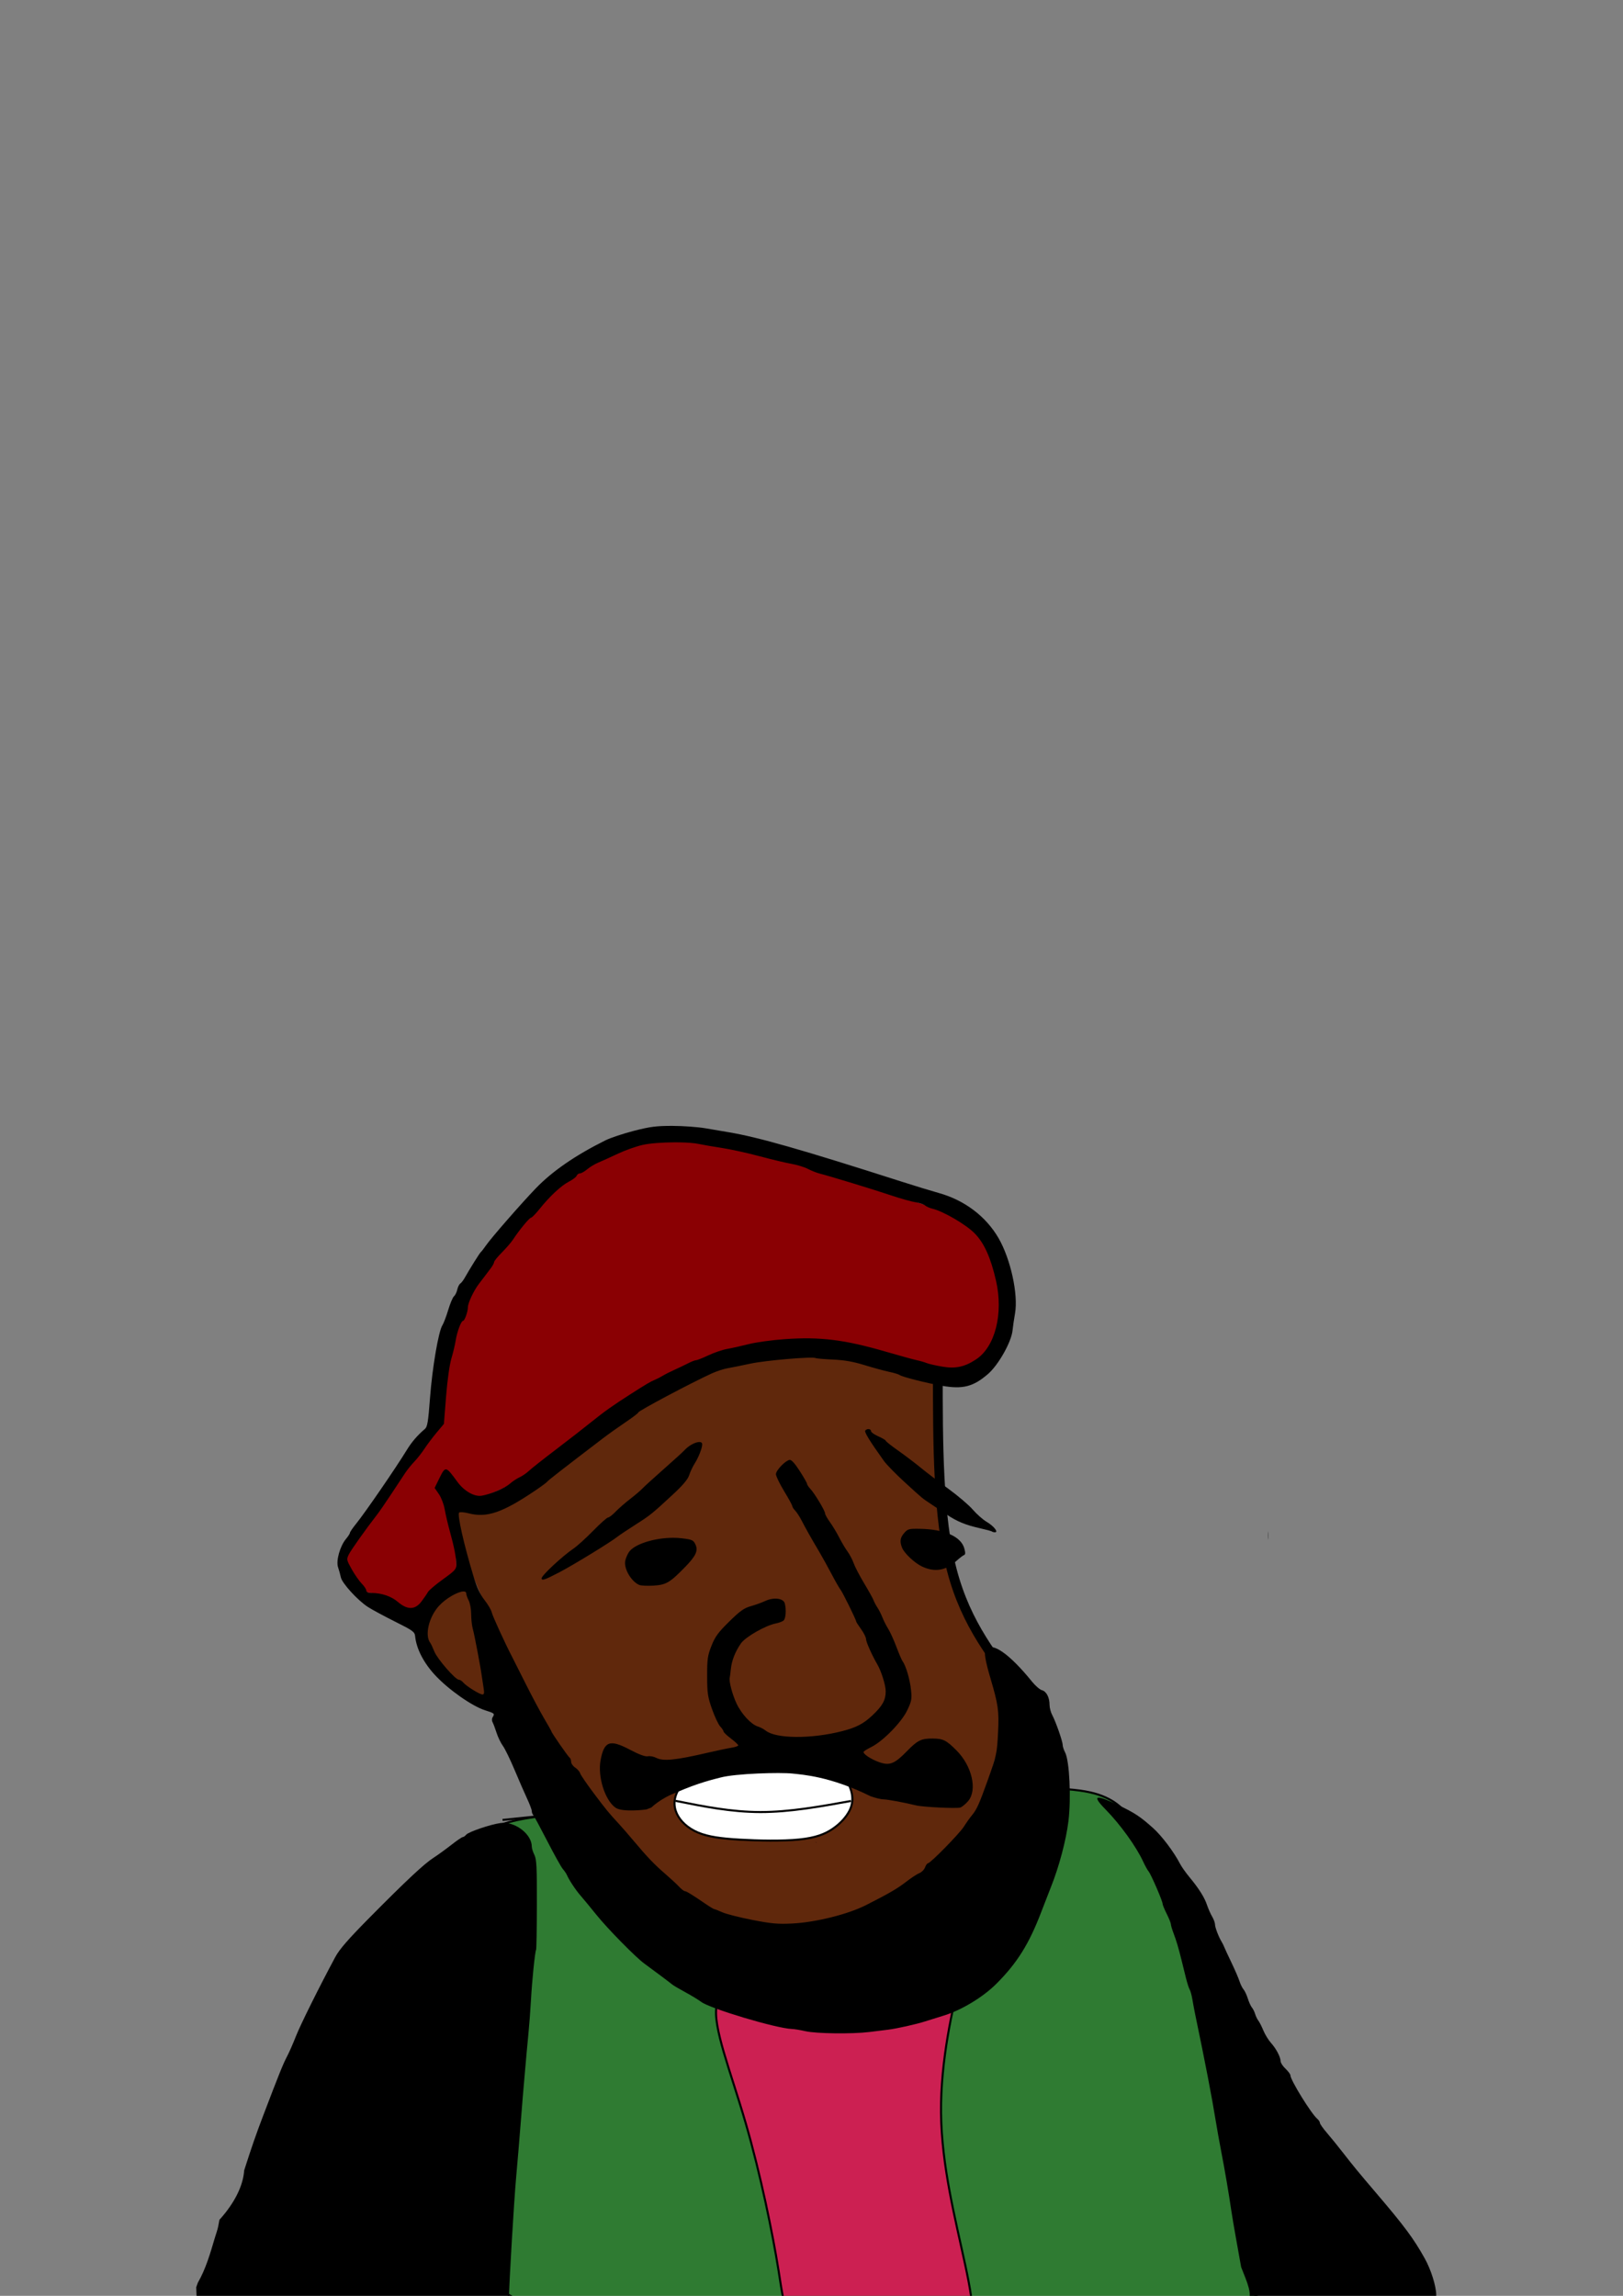 <?xml version="1.0" encoding="UTF-8" standalone="no"?>
<!-- Created with Inkscape (http://www.inkscape.org/) -->

<svg
   xmlns:dc="http://purl.org/dc/elements/1.1/"
   xmlns:cc="http://creativecommons.org/ns#"
   xmlns:rdf="http://www.w3.org/1999/02/22-rdf-syntax-ns#"
   xmlns:svg="http://www.w3.org/2000/svg"
   xmlns="http://www.w3.org/2000/svg"
   xmlns:sodipodi="http://sodipodi.sourceforge.net/DTD/sodipodi-0.dtd"
   xmlns:inkscape="http://www.inkscape.org/namespaces/inkscape"
   width="210mm"
   height="297mm"
   viewBox="0 0 210 297"
   version="1.1"
   id="svg8"
   inkscape:version="0.92.3 (2405546, 2018-03-11)"
   sodipodi:docname="drawing-6.svg">
  <rect x="0" y="0" width="210" height="297" fill="#808080" stroke="none"/>
  <defs
     id="defs2">
    <inkscape:path-effect
       effect="bspline"
       id="path-effect1020"
       is_visible="true"
       weight="33.333"
       steps="2"
       helper_size="0"
       apply_no_weight="true"
       apply_with_weight="true"
       only_selected="false" />
    <inkscape:path-effect
       effect="bspline"
       id="path-effect1012"
       is_visible="true"
       weight="33.333"
       steps="2"
       helper_size="0"
       apply_no_weight="true"
       apply_with_weight="true"
       only_selected="false" />
    <inkscape:path-effect
       effect="bspline"
       id="path-effect1008"
       is_visible="true"
       weight="33.333"
       steps="2"
       helper_size="0"
       apply_no_weight="true"
       apply_with_weight="true"
       only_selected="false" />
    <inkscape:path-effect
       effect="bspline"
       id="path-effect1004"
       is_visible="true"
       weight="33.333"
       steps="2"
       helper_size="0"
       apply_no_weight="true"
       apply_with_weight="true"
       only_selected="false" />
    <inkscape:path-effect
       effect="bspline"
       id="path-effect987"
       is_visible="true"
       weight="33.333"
       steps="2"
       helper_size="0"
       apply_no_weight="true"
       apply_with_weight="true"
       only_selected="false" />
    <inkscape:path-effect
       effect="bspline"
       id="path-effect983"
       is_visible="true"
       weight="33.333"
       steps="2"
       helper_size="0"
       apply_no_weight="true"
       apply_with_weight="true"
       only_selected="false" />
    <inkscape:path-effect
       effect="bspline"
       id="path-effect949"
       is_visible="true"
       weight="33.333"
       steps="2"
       helper_size="0"
       apply_no_weight="true"
       apply_with_weight="true"
       only_selected="false" />
    <clipPath
       clipPathUnits="userSpaceOnUse"
       id="clipPath1034">
      <rect
         style="fill:#ffffff;fill-opacity:1;stroke-width:1.265;stroke-miterlimit:4;stroke-dasharray:none"
         id="rect1036"
         width="195.695"
         height="159.596"
         x="3.8"
         y="138.924" />
    </clipPath>
    <clipPath
       clipPathUnits="userSpaceOnUse"
       id="clipPath1038">
      <rect
         style="fill:#ffffff;fill-opacity:1;stroke-width:4.781;stroke-miterlimit:4;stroke-dasharray:none"
         id="rect1040"
         width="739.635"
         height="603.198"
         x="14.362"
         y="525.067" />
    </clipPath>
    <clipPath
       clipPathUnits="userSpaceOnUse"
       id="clipPath1042">
      <rect
         style="fill:#ffffff;fill-opacity:1;stroke-width:1.265;stroke-miterlimit:4;stroke-dasharray:none"
         id="rect1044"
         width="195.695"
         height="159.596"
         x="3.8"
         y="138.924" />
    </clipPath>
    <clipPath
       clipPathUnits="userSpaceOnUse"
       id="clipPath1046">
      <rect
         style="fill:#ffffff;fill-opacity:1;stroke-width:4.781;stroke-miterlimit:4;stroke-dasharray:none"
         id="rect1048"
         width="739.635"
         height="603.198"
         x="14.362"
         y="525.067" />
    </clipPath>
    <clipPath
       clipPathUnits="userSpaceOnUse"
       id="clipPath1050">
      <rect
         style="fill:#ffffff;fill-opacity:1;stroke-width:1.265;stroke-miterlimit:4;stroke-dasharray:none"
         id="rect1052"
         width="195.695"
         height="159.596"
         x="0.625"
         y="138.924" />
    </clipPath>
    <clipPath
       clipPathUnits="userSpaceOnUse"
       id="clipPath1054">
      <rect
         style="fill:#ffffff;fill-opacity:1;stroke-width:1.265;stroke-miterlimit:4;stroke-dasharray:none"
         id="rect1056"
         width="195.695"
         height="159.596"
         x="3.8"
         y="138.924" />
    </clipPath>
    <clipPath
       clipPathUnits="userSpaceOnUse"
       id="clipPath1058">
      <rect
         style="fill:#ffffff;fill-opacity:1;stroke-width:1.265;stroke-miterlimit:4;stroke-dasharray:none"
         id="rect1060"
         width="195.695"
         height="159.596"
         x="3.8"
         y="138.924" />
    </clipPath>
    <clipPath
       clipPathUnits="userSpaceOnUse"
       id="clipPath1062">
      <rect
         style="fill:#ffffff;fill-opacity:1;stroke-width:1.265;stroke-miterlimit:4;stroke-dasharray:none"
         id="rect1064"
         width="195.695"
         height="159.596"
         x="3.8"
         y="138.924" />
    </clipPath>
    <clipPath
       clipPathUnits="userSpaceOnUse"
       id="clipPath1066">
      <rect
         style="fill:#ffffff;fill-opacity:1;stroke-width:4.781;stroke-miterlimit:4;stroke-dasharray:none"
         id="rect1068"
         width="739.635"
         height="603.198"
         x="14.362"
         y="525.067" />
    </clipPath>
  </defs>
  <sodipodi:namedview
     id="base"
     pagecolor="#ffffff"
     bordercolor="#666666"
     borderopacity="1.0"
     inkscape:pageopacity="0.0"
     inkscape:pageshadow="2"
     inkscape:zoom="0.69628907"
     inkscape:cx="441.87649"
     inkscape:cy="271.14099"
     inkscape:document-units="mm"
     inkscape:current-layer="layer1"
     showgrid="false"
     inkscape:window-width="1920"
     inkscape:window-height="1001"
     inkscape:window-x="-9"
     inkscape:window-y="-9"
     inkscape:window-maximized="1" />
  <g
     inkscape:label="Layer 1"
     inkscape:groupmode="layer"
     id="layer1">
    <path
       style="fill:#8a0003;fill-opacity:1;stroke-width:6.761;stroke-miterlimit:4;stroke-dasharray:none"
       d="m 192.769,786.753 c -3.111,-1.916 -10.783,-5.289 -12.728,-5.295 -2.629,-0.007 -3.653,-0.678 -7.071,-5.693 -2.528,-3.709 -5.303,-9.192 -5.303,-10.455 0,-1.263 4.962,-9.717 9.298,-15.761 4.336,-6.044 11.921,-16.629 15.126,-21.362 3.206,-4.733 9.388,-14.084 14.604,-20.781 9.423,-12.099 8.637,-10.164 7.286,-21.213 -0.791,-6.464 5.757,-35.209 21.01,-59.652 13.842,-22.182 34.21,-43.379 43.421,-49.716 21.647,-14.895 40.28,-19.012 61.55,-16.048 11.937,1.663 54.279,12.068 56.866,13.666 0.68,0.42 10.375,4.035 21.978,7.602 36.968,11.363 40.388,12.185 48.723,16.613 10.674,5.67 17.838,17.239 19.008,28.19 4.312,12.958 2.115,24.107 -2.316,33.035 -3.884,7.826 -15.215,12.678 -21.988,12.678 -2.655,0 -14.388,-3.951 -27.368,-7.483 -28.714,-7.814 -43.615,-8.573 -64.533,-4.693 -16.859,3.127 -24.228,7.153 -43.106,14.633 -21.672,8.587 -58.173,48.87 -92.299,59.768 -9.161,2.926 -15.235,-17.332 -19.366,-10.086 -1.122,1.968 2.243,13.499 3.899,17.324 2.673,6.177 3.359,23.1 3.359,27.457 0,3.313 -15.705,21.203 -18.808,21.122 0.122,0.489 -6.583,4.266 -11.244,-3.849 z"
       id="path995"
       inkscape:connector-curvature="0"
       transform="matrix(0.265,0,0,0.265,0,-1.058)"
       sodipodi:nodetypes="cccsssssssscsccssssssscscc"
       clip-path="url(#clipPath1066)" />
    <path
       style="fill:#2f7b32;fill-opacity:1;stroke:#000000;stroke-width:0.265px;stroke-linecap:butt;stroke-linejoin:miter;stroke-opacity:1"
       d="m 148.244,239.665 c -1.863,-3.578 -3.002,-5.091 -5.216,-6.089 -2.214,-0.998 -5.503,-1.48 -17.298,-1.051 -11.795,0.429 -32.09,1.77 -44.442,2.581 -12.352,0.811 -16.754,1.093 -19.574,3.98 -2.82,2.887 -4.058,8.382 -4.32,17.517 -0.262,9.135 0.451,21.914 2.055,30.454 1.604,8.541 4.098,12.843 21.495,14.586 17.397,1.743 49.696,0.925 66.051,-0.463 16.354,-1.388 16.765,-3.345 16.783,-6.194 0.018,-2.849 -0.356,-6.592 -1.837,-13.483 -1.481,-6.891 -4.069,-16.932 -6.657,-24.774 -2.588,-7.842 -5.176,-13.486 -7.039,-17.064 z"
       id="path1006"
       inkscape:connector-curvature="0"
       inkscape:path-effect="#path-effect1008"
       inkscape:original-d="m 147.51941,237.59934 c -1.13835,-1.51315 -2.27694,-3.02601 -3.41584,-4.53866 -3.28895,-0.483 -6.57773,-0.96567 -9.86745,-1.44817 -20.30072,1.34066 -40.595784,2.68119 -60.897362,4.0224 -4.402383,0.28125 -8.804548,0.56274 -13.206517,0.84445 -1.237387,5.49286 -2.475406,10.98761 -3.71335,16.48111 0.713491,12.77643 1.426839,25.55528 2.139861,38.33331 2.494828,4.30286 4.989272,8.60578 7.483548,12.90913 32.299672,-0.81795 64.59872,-1.63563 96.89727,-2.45304 0.41051,-1.95772 0.82075,-3.91519 1.23074,-5.87242 -0.37381,-3.74097 -0.7481,-7.48379 -1.12254,-11.22532 -2.58763,-10.04003 -5.17585,-20.0811 -7.76418,-30.12126 -2.58775,-5.644 -5.17585,-11.28795 -7.76418,-16.93153 z"
       sodipodi:nodetypes="ccccccccccccc"
       clip-path="url(#clipPath1062)"
       transform="translate(0,-1.058)" />
    <path
       style="fill:#60280c;fill-opacity:1;stroke-width:1.789;stroke-miterlimit:4;stroke-dasharray:none"
       d="m 84.137,243.996 c -5.018,-1.001 -12.251,-17.352 -13.201,-18.798 -2.174,-3.306 -9.318,-18.62 -10.035,-21.126 -0.295,-1.03 -2.063,-7.11 -2.063,-7.11 l 0.38,-1.567 c 2.859,0.018 6.102,-0.416 10.972,-4.146 9.112,-6.979 12.518,-9.099 16.695,-11.275 4.904,-2.556 8.515,-3.333 14.175,-3.851 4.632,-0.424 8.311,0.346 13.723,1.954 2.466,0.733 5.055,1.376 5.418,1.376 0.604,0 1.06,0.661 1.06,5.957 0,1.799 0.351,9.71 1.723,16.64 1.06,5.355 3.135,10.151 3.589,10.921 1.716,2.91 6.756,8.863 3.208,13.515 -1.885,2.472 -1.612,7.218 -3.126,9.423 -1.563,2.277 -4.541,7.537 -6.816,9.097 -2.652,1.818 -8.39,4.014 -11.19,4.744 -2.388,0.622 -7.373,2.349 -8.928,2.039 z"
       id="path998"
       inkscape:connector-curvature="0"
       sodipodi:nodetypes="cscccsssssssssccccc"
       clip-path="url(#clipPath1058)"
       transform="translate(0,-1.058)" />
  </g>
  <g
     inkscape:groupmode="layer"
     id="layer2"
     inkscape:label="Layer 2">
    <path
       style="fill:#cc2052;fill-opacity:1;stroke:#000000;stroke-width:0.265px;stroke-linecap:butt;stroke-linejoin:miter;stroke-opacity:1"
       d="m 124.153,257.201 c -0.822,3.436 -2.466,10.306 -2.394,17.183 0.072,6.877 1.861,13.758 3.118,19.62 1.257,5.862 1.981,10.705 -2.007,12.113 -3.989,1.409 -12.69,-0.617 -17.035,-2.605 -4.345,-1.988 -4.332,-3.938 -5.096,-8.715 -0.764,-4.777 -2.305,-12.38 -4.257,-19.094 -1.952,-6.714 -4.316,-12.54 -3.751,-15.203 0.564,-2.663 4.057,-2.164 9.919,-2.76 5.862,-0.595 14.094,-2.285 18.21,-3.13 4.116,-0.845 4.116,-0.845 3.294,2.591 z"
       id="path1010"
       inkscape:connector-curvature="0"
       inkscape:path-effect="#path-effect1012"
       inkscape:original-d="m 124.97524,253.76533 c -1.64388,6.87112 -3.2879,13.742 -4.93241,20.61412 1.78935,6.88154 3.57814,13.76223 5.36688,20.64396 0.72486,4.84275 1.44937,9.68521 2.17374,14.52871 -8.70217,-2.02628 -17.40318,-4.05196 -26.10552,-6.07763 0.0128,-1.95053 0.0254,-3.90069 0.0376,-5.85065 -1.540538,-7.60356 -3.081348,-15.20686 -4.622418,-22.8099 -2.36325,-5.82584 -4.72678,-11.65142 -7.09057,-17.47674 3.49247,0.49863 6.98492,0.99754 10.476968,1.49671 8.23164,-1.68968 16.46406,-3.37932 24.69571,-5.06858 z"
       sodipodi:nodetypes="cccccccccc"
       clip-path="url(#clipPath1054)"
       transform="translate(0,-1.058)" />
    <g
       id="g991"
       style="fill:#ffffff;fill-opacity:1"
       transform="translate(3.175,-1.058)"
       clip-path="url(#clipPath1050)">
      <path
         inkscape:original-d="m 103.41169,228.55073 c -2.99084,0.31155 -5.981947,0.62336 -8.973316,0.93544 -2.180968,-0.0938 -4.361783,-0.18735 -6.543068,-0.28063 -1.277323,1.09121 -2.554647,2.18244 -3.832359,3.27405 -0.06205,1.09133 -0.124364,2.18244 -0.186946,3.27405 0.966383,0.90423 1.932027,1.80826 2.897651,2.71279 1.68274,0.218 3.365251,0.43627 5.047501,0.65481 3.115576,0.0621 6.231729,0.12446 9.347197,0.18709 1.21531,-0.49913 2.43055,-0.99807 3.64542,-1.49671 0.74785,-0.84194 1.4958,-1.68406 2.24333,-2.5257 0.0626,-0.7172 0.1249,-1.43461 0.18695,-2.15152 -0.3112,-0.77949 -0.68519,-1.55933 -1.0282,-2.33861 -0.93431,-0.7485 -1.86918,-1.49697 -2.80416,-2.24506 z"
         inkscape:path-effect="#path-effect983"
         inkscape:connector-curvature="0"
         id="path981"
         d="m 102.384,229.081 c -1.963,-0.218 -4.954,0.093 -7.54,0.203 -2.586,0.109 -4.767,0.016 -6.496,0.514 -1.729,0.499 -3.007,1.59 -3.677,2.682 -0.67,1.091 -0.732,2.183 -0.28,3.181 0.452,0.998 1.418,1.902 2.742,2.463 1.324,0.561 3.007,0.78 5.406,0.92 2.399,0.14 5.515,0.203 7.681,-0.016 2.165,-0.218 3.381,-0.717 4.362,-1.388 0.981,-0.67 1.729,-1.512 2.134,-2.292 0.405,-0.779 0.467,-1.497 0.33,-2.239 -0.138,-0.742 -0.486,-1.534 -1.124,-2.297 -0.639,-0.764 -1.573,-1.512 -3.536,-1.731 z"
         style="fill:#ffffff;fill-opacity:1;stroke:#000000;stroke-width:0.264px;stroke-linecap:butt;stroke-linejoin:miter;stroke-opacity:1" />
      <path
         inkscape:original-d="m 84.229835,234.02499 c 3.604,0.72347 7.207734,1.4472 10.811206,2.17119 3.960072,-0.71739 7.920349,-1.43461 11.880129,-2.15152"
         inkscape:path-effect="#path-effect987"
         inkscape:connector-curvature="0"
         id="path985"
         d="m 84.23,234.025 c 3.604,0.724 7.208,1.448 10.989,1.451 3.782,0.003 7.742,-0.714 11.702,-1.431"
         style="fill:#ffffff;fill-opacity:1;stroke:#000000;stroke-width:0.265px;stroke-linecap:butt;stroke-linejoin:miter;stroke-opacity:1"
         sodipodi:nodetypes="ccc" />
    </g>
  </g>
  <g
     inkscape:groupmode="layer"
     id="layer3"
     inkscape:label="Layer 3">
    <path
       style="fill:#60280c;fill-opacity:1;stroke-width:6.761;stroke-miterlimit:4;stroke-dasharray:none"
       d="m 229.354,829.136 c -4.848,-2.843 -20.909,-18.286 -20.899,-26.043 0.007,-5.34 -0.754,-13.096 4.849,-16.512 2.535,-1.546 13.871,-9.278 13.871,-9.278 1.379,-0.007 8.885,19.592 9.727,39.6 1.021,24.265 0.605,17.017 -7.549,12.234 z"
       id="path1000"
       inkscape:connector-curvature="0"
       transform="matrix(0.265,0,0,0.265,0,-1.058)"
       sodipodi:nodetypes="scscss"
       clip-path="url(#clipPath1046)" />
    <path
       style="fill:none;stroke:#000000;stroke-width:0.265px;stroke-linecap:butt;stroke-linejoin:miter;stroke-opacity:1"
       d="m 73.339,235.635 c -2.771,0.287 -5.542,0.575 -8.314,0.862"
       id="path1002"
       inkscape:connector-curvature="0"
       inkscape:path-effect="#path-effect1004"
       inkscape:original-d="m 73.338758,235.63491 c -2.771,0.28717 -5.542262,0.5746 -8.313788,0.86229"
       clip-path="url(#clipPath1042)"
       transform="translate(0,-1.058)" />
    <path
       style="fill:none;stroke:#000000;stroke-width:0.265px;stroke-linecap:butt;stroke-linejoin:miter;stroke-opacity:1"
       d="m -310.834,62.027 c -3.179,-0.672 -6.852,-0.134 -9.539,0.716 -2.687,0.851 -4.389,2.015 -5.24,3.224 -0.851,1.209 -0.851,2.642 -0.269,3.672 0.582,1.03 1.746,1.747 3.941,2.329 2.194,0.582 5.419,1.03 8.464,1.03 3.045,-2.5e-5 5.911,-0.448 7.658,-1.12 1.746,-0.672 2.373,-1.568 2.776,-2.508 0.403,-0.94 0.582,-1.926 -0.671,-3.358 -1.254,-1.433 -3.941,-3.314 -7.121,-3.986 z"
       id="path1018"
       inkscape:connector-curvature="0"
       inkscape:path-effect="#path-effect1020"
       inkscape:original-d="m -310.34154,60.818005 c -3.67188,0.537123 -7.34401,1.074513 -11.01642,1.612165 -1.70162,1.164169 -3.40321,2.328415 -5.10519,3.493021 2.6e-4,1.253863 2.6e-4,2.686674 0,4.030408 1.16482,0.716394 2.32894,1.432772 3.493,2.149552 3.2244,0.447532 6.44893,0.895382 9.67298,1.343472 2.86615,-0.448058 5.73241,-0.895913 8.59822,-1.343472 0.62714,-0.895816 1.25418,-1.791557 1.88087,-2.686939 0.17933,-0.985144 0.35851,-1.970685 0.53737,-2.955634 -2.68584,-1.880544 -5.37361,-3.761978 -8.06083,-5.642573 z" />
    <path
       id="path826"
       style="fill:#000000;stroke-width:0.8"
       d="m 328.311,553.619 c -7.834,-0.012 -10.874,0.38 -18.799,2.418 -5.2,1.337 -11.435,3.415 -13.855,4.617 -14.674,7.29 -26.005,15.098 -34.061,23.469 -7.153,7.432 -21.777,24.195 -24.326,27.883 -1.064,1.54 -2.183,2.979 -2.486,3.199 -0.521,0.378 -5.322,8.055 -7.926,12.672 -0.66,1.17 -1.623,2.4 -2.139,2.732 -0.516,0.332 -1.169,1.658 -1.451,2.945 -0.283,1.287 -1.001,2.745 -1.598,3.24 -0.596,0.495 -1.862,3.489 -2.812,6.654 -0.951,3.166 -2.235,6.545 -2.854,7.51 -1.907,2.976 -4.937,20.751 -6.039,35.418 -0.878,11.685 -1.287,14.171 -2.502,15.199 -3.603,3.049 -6.444,6.348 -8.828,10.25 -5.369,8.787 -20.386,30.637 -24.777,36.051 -1.65,2.034 -3,4.014 -3,4.398 0,0.385 -0.861,1.721 -1.912,2.971 -2.93,3.482 -4.96,10.712 -3.887,13.836 0.477,1.388 1.091,3.604 1.363,4.924 0.599,2.904 8.231,11.253 13.234,14.479 1.98,1.276 7.921,4.481 13.201,7.121 8.812,4.406 9.62,4.996 9.842,7.199 0.613,6.091 4.193,13.027 9.852,19.08 6.558,7.016 18.007,15.039 24.283,17.018 4.654,1.467 4.825,1.628 3.684,3.432 -0.411,0.65 -0.416,1.668 -0.012,2.4 0.386,0.699 1.259,3.014 1.941,5.145 0.682,2.131 2.073,5.011 3.09,6.4 1.017,1.389 3.586,6.667 5.711,11.727 2.125,5.06 4.887,11.394 6.137,14.076 1.25,2.683 2.271,5.402 2.271,6.041 0,0.639 0.316,1.504 0.701,1.922 0.385,0.418 3.479,6.16 6.877,12.76 3.398,6.6 6.811,12.722 7.582,13.602 0.771,0.88 1.639,2.139 1.928,2.799 1.164,2.662 4.277,7.374 6.744,10.203 1.437,1.649 4.93,5.876 7.76,9.396 5.422,6.744 19.051,20.61 23.344,23.748 5.321,3.89 12.705,9.427 13.623,10.215 0.527,0.452 3.407,2.151 6.4,3.775 2.993,1.625 6.475,3.74 7.738,4.703 4.309,3.284 36.716,12.978 44.25,13.236 1.239,0.042 4.234,0.533 6.654,1.09 5.246,1.207 22.787,1.429 31.199,0.396 3.3,-0.405 7.439,-0.916 9.199,-1.137 4.324,-0.543 13.591,-2.617 18,-4.027 1.98,-0.633 6.121,-1.927 9.201,-2.873 8.634,-2.652 19.136,-9.002 25.629,-15.496 10.153,-10.154 15.958,-19.437 21.922,-35.064 1.714,-4.491 3.839,-9.966 4.723,-12.166 3.966,-9.876 7.417,-22.874 8.553,-32.197 1.379,-11.323 0.501,-29.442 -1.625,-33.518 -0.655,-1.257 -1.195,-2.921 -1.197,-3.699 -0.006,-1.741 -3.36,-11.317 -5.109,-14.586 -0.706,-1.32 -1.287,-3.554 -1.289,-4.963 -0.007,-3.607 -1.562,-6.595 -3.711,-7.135 -1.007,-0.253 -3.188,-2.135 -4.846,-4.182 -10.949,-13.514 -19.498,-19.516 -22.553,-15.836 -1.021,1.231 -0.35,5.39 2.344,14.516 3.672,12.445 4.123,15.597 3.643,25.6 -0.517,10.774 -0.716,11.699 -5.125,24 -4.123,11.503 -5.31,14.14 -7.609,16.904 -1.051,1.263 -2.837,3.775 -3.969,5.582 -2.099,3.354 -16.375,17.914 -17.564,17.914 -0.361,0 -0.999,0.906 -1.42,2.014 -0.421,1.108 -1.649,2.351 -2.729,2.762 -1.079,0.41 -4.057,2.365 -6.615,4.344 -4.193,3.243 -8.398,5.684 -19.451,11.287 -8.868,4.495 -24.558,8.407 -36.018,8.98 -7.076,0.354 -10.199,0.074 -19.6,-1.766 -6.15,-1.203 -12.693,-2.871 -14.539,-3.705 -1.846,-0.834 -3.587,-1.516 -3.869,-1.516 -0.282,0 -2.012,-1.023 -3.844,-2.271 -7.055,-4.81 -9.845,-6.529 -10.596,-6.529 -0.428,0 -1.705,-0.989 -2.836,-2.199 -1.131,-1.21 -4.143,-4.001 -6.693,-6.201 -5.381,-4.642 -8.818,-8.228 -15.336,-16 -2.583,-3.08 -5.865,-6.858 -7.291,-8.398 -5,-5.398 -6.203,-6.865 -12.309,-14.986 -3.385,-4.502 -6.375,-8.88 -6.645,-9.729 -0.269,-0.848 -1.374,-2.123 -2.457,-2.832 -1.083,-0.71 -1.969,-1.982 -1.969,-2.826 0,-0.844 -0.317,-1.729 -0.705,-1.969 -0.707,-0.437 -8.895,-12.234 -8.895,-12.816 0,-0.171 -1.593,-3.005 -3.539,-6.297 -1.946,-3.292 -6.082,-11.061 -9.191,-17.264 -3.109,-6.203 -5.984,-11.908 -6.389,-12.68 -3.391,-6.466 -9.691,-20.207 -10.029,-21.877 -0.231,-1.141 -1.808,-3.841 -3.504,-6 -2.225,-2.831 -3.758,-6.155 -5.502,-11.926 -4.628,-15.317 -7.906,-29.868 -6.939,-30.805 0.381,-0.369 2.493,-0.207 4.693,0.361 8.829,2.28 16.392,-0.294 32.256,-10.971 3.116,-2.098 5.854,-4.118 6.084,-4.49 0.364,-0.588 7.388,-6.053 27.094,-21.084 2.732,-2.084 7.756,-5.667 11.166,-7.963 3.41,-2.296 6.199,-4.43 6.199,-4.742 0,-0.757 25.82,-14.467 35.857,-19.041 2.335,-1.064 5.754,-2.194 7.596,-2.51 1.842,-0.316 6.948,-1.347 11.348,-2.289 7.468,-1.6 30.412,-3.545 31.842,-2.699 0.353,0.209 4.133,0.534 8.4,0.723 5.567,0.246 9.918,1.008 15.404,2.701 4.205,1.298 9.605,2.772 12,3.277 2.395,0.505 4.714,1.206 5.154,1.557 1.123,0.895 13.168,3.954 20.799,5.283 10.043,1.749 15.166,0.43 22.324,-5.75 5.096,-4.4 11.425,-15.603 12.002,-21.248 0.197,-1.93 0.741,-5.671 1.211,-8.311 1.654,-9.294 -2.138,-26.623 -8.061,-36.832 -6.144,-10.591 -16.603,-18.493 -29.076,-21.969 -3.52,-0.981 -11.8,-3.513 -18.4,-5.627 -48.683,-15.594 -69.587,-21.57 -84,-24.018 -2.64,-0.448 -7.86,-1.335 -11.6,-1.971 -3.74,-0.635 -11.006,-1.162 -16.146,-1.17 z m 0.979,8.029 c 0.828,-0.003 1.649,0.002 2.453,0.016 3.861,0.064 7.355,0.323 9.516,0.793 1.98,0.43 7.019,1.3 11.199,1.932 4.18,0.632 12.46,2.452 18.4,4.045 5.94,1.593 12.96,3.268 15.6,3.721 2.64,0.453 6.24,1.56 8,2.461 1.76,0.901 4.28,1.909 5.6,2.24 4.842,1.215 26.639,7.866 34.863,10.637 4.655,1.568 10.055,3.093 12,3.389 1.945,0.296 4.076,1.001 4.736,1.568 0.66,0.567 2.282,1.286 3.602,1.598 5.333,1.259 16.468,7.768 20.693,12.096 4.605,4.716 7.799,11.823 10.369,23.062 3.68,16.096 -0.433,32.296 -9.752,38.404 -5.622,3.685 -9.98,4.629 -16.391,3.553 -3.146,-0.528 -6.621,-1.319 -7.721,-1.76 -1.1,-0.441 -3.261,-1.066 -4.801,-1.389 -1.54,-0.323 -8.379,-2.207 -15.199,-4.188 -20.126,-5.845 -31.944,-7.313 -49.199,-6.105 -6.16,0.431 -14.082,1.519 -17.602,2.418 -3.52,0.899 -8.257,1.956 -10.527,2.35 -2.27,0.394 -6.409,1.797 -9.199,3.117 -2.79,1.32 -5.512,2.398 -6.049,2.398 -0.536,3.4e-4 -2.336,0.703 -4,1.561 -1.664,0.857 -4.643,2.28 -6.623,3.162 -1.98,0.882 -4.502,2.16 -5.602,2.84 -1.1,0.68 -2.9,1.601 -4,2.047 -1.958,0.793 -3.911,1.945 -11.52,6.793 -8.544,5.444 -13.209,8.749 -19.279,13.658 -3.52,2.847 -11.366,8.948 -17.434,13.557 -6.068,4.609 -12.007,9.302 -13.199,10.43 -1.192,1.127 -3.248,2.535 -4.568,3.129 -1.32,0.594 -3.435,2.003 -4.701,3.133 -2.385,2.128 -9.462,5.135 -13.766,5.85 -3.57,0.592 -8.53,-2.235 -11.84,-6.752 -5.794,-7.906 -5.813,-7.91 -9.012,-1.377 l -2.123,4.336 2.084,3.018 c 1.146,1.66 2.421,4.998 2.834,7.418 0.413,2.42 1.551,7.281 2.527,10.801 2.086,7.517 3.082,12.624 3.148,16.123 0.043,2.261 -0.63,3.008 -6.475,7.199 -3.587,2.572 -6.916,5.397 -7.398,6.275 -0.483,0.878 -1.9,2.948 -3.146,4.6 -3.113,4.124 -6.847,4.198 -11.482,0.23 -3.237,-2.771 -7.901,-4.37 -12.85,-4.408 -1.706,-0.013 -2.6,-0.411 -2.6,-1.158 0,-0.626 -1.003,-2.157 -2.23,-3.4 -1.227,-1.244 -3.426,-4.391 -4.885,-6.996 -2.537,-4.53 -2.599,-4.844 -1.447,-7.201 1.072,-2.193 8.261,-12.323 13.816,-19.471 1.115,-1.434 4.217,-5.934 6.895,-10 2.677,-4.066 5.743,-8.706 6.812,-10.312 1.07,-1.606 3.105,-4.126 4.521,-5.6 1.417,-1.474 3.635,-4.301 4.93,-6.281 1.295,-1.98 3.958,-5.516 5.918,-7.857 l 3.562,-4.258 1.049,-13.342 c 0.617,-7.851 1.682,-15.483 2.59,-18.543 0.848,-2.86 1.794,-6.819 2.102,-8.799 0.652,-4.205 2.662,-9.602 3.576,-9.602 0.788,0 2.391,-4.468 2.391,-6.666 0,-2.039 2.881,-8.162 5.332,-11.334 1.02,-1.32 2.39,-3.12 3.047,-4 0.657,-0.88 1.921,-2.555 2.809,-3.725 0.887,-1.169 1.613,-2.518 1.613,-2.996 0,-0.478 1.709,-2.581 3.799,-4.674 2.09,-2.093 4.52,-4.905 5.4,-6.25 3.004,-4.591 7.999,-10.663 8.809,-10.709 0.445,-0.025 2.318,-1.936 4.164,-4.246 4.939,-6.182 10.581,-11.438 14.359,-13.379 1.832,-0.941 3.532,-2.23 3.775,-2.865 0.244,-0.635 0.965,-1.156 1.605,-1.156 0.64,0 2.24,-0.904 3.555,-2.01 1.314,-1.106 3.772,-2.583 5.461,-3.283 1.689,-0.7 5.951,-2.634 9.471,-4.297 3.52,-1.663 8.991,-3.605 12.158,-4.316 3.528,-0.792 9.68,-1.226 15.475,-1.25 z m 94.83,139.982 c -0.615,-0.039 -1.317,0.217 -1.674,0.795 -0.454,0.735 2.43,5.387 9.158,14.779 1.261,1.76 5.838,6.44 10.172,10.4 8.853,8.09 8.335,7.66 12.682,10.553 1.76,1.172 5.24,3.496 7.732,5.168 5.178,3.472 9.271,5.146 16.643,6.801 2.846,0.639 5.336,1.322 5.533,1.52 0.197,0.197 0.841,0.359 1.432,0.359 1.869,0 -0.598,-3.066 -4.15,-5.156 -1.766,-1.04 -4.771,-3.702 -6.676,-5.914 -1.905,-2.212 -7.3,-6.811 -11.988,-10.219 -4.689,-3.408 -10.744,-8.022 -13.455,-10.254 -2.711,-2.232 -7.661,-5.983 -11,-8.336 -3.339,-2.353 -6.07,-4.522 -6.07,-4.82 0,-0.298 -1.616,-1.252 -3.592,-2.121 -1.976,-0.869 -3.596,-2.03 -3.6,-2.58 -0.005,-0.601 -0.532,-0.935 -1.146,-0.975 z m -82.65,6.312 c -1.859,-0.011 -5.183,1.666 -7.412,4.152 -0.66,0.736 -5.16,4.827 -10,9.092 -4.84,4.265 -9.529,8.534 -10.42,9.486 -0.891,0.952 -3.591,3.253 -6,5.111 -2.409,1.859 -5.6,4.648 -7.092,6.199 -1.492,1.551 -3.138,2.82 -3.656,2.82 -0.519,0 -3.798,2.92 -7.287,6.488 -3.49,3.568 -7.785,7.461 -9.545,8.652 -5.443,3.683 -15.6,13.136 -15.6,14.518 0,1.316 1.495,0.815 8.615,-2.891 6.842,-3.56 25.092,-14.737 28.475,-17.439 0.941,-0.752 4.77,-3.313 8.51,-5.691 7.427,-4.723 8.315,-5.438 18.566,-14.947 4.825,-4.476 7.25,-7.36 7.885,-9.377 0.504,-1.602 1.718,-4.171 2.697,-5.711 1.87,-2.941 3.652,-7.49 3.652,-9.32 0,-0.784 -0.543,-1.138 -1.389,-1.143 z m 44.021,8.729 c -2.15,0.437 -6.633,5.153 -6.633,6.977 0,0.931 1.8,4.657 4,8.279 2.2,3.622 4,6.922 4,7.332 0,0.41 0.63,1.39 1.4,2.178 0.77,0.788 2.225,3.038 3.234,5 2.002,3.894 4.524,8.364 8.559,15.168 1.435,2.42 4.123,7.279 5.973,10.799 1.85,3.52 3.81,6.942 4.357,7.602 0.986,1.189 7.676,14.776 7.676,15.59 0,0.233 1.08,1.914 2.4,3.736 1.32,1.822 2.4,3.999 2.4,4.838 0,1.351 2.865,7.775 5.457,12.234 2.045,3.519 4.143,10.236 4.143,13.27 0,4.247 -1.571,7.086 -6.477,11.707 -4.398,4.143 -7.938,5.976 -14.988,7.764 -15.003,3.804 -32.022,3.678 -37.086,-0.275 -1.017,-0.794 -2.75,-1.713 -3.85,-2.041 -3.281,-0.979 -8.025,-6.098 -10.457,-11.283 -2.054,-4.38 -3.762,-10.91 -3.293,-12.584 0.099,-0.354 0.34,-2.222 0.535,-4.152 0.42,-4.151 2.12,-8.489 4.912,-12.533 2.175,-3.149 12.012,-8.785 17.027,-9.754 1.498,-0.29 3.207,-0.927 3.799,-1.418 1.101,-0.914 1.417,-5.35 0.598,-8.404 -0.672,-2.503 -5.38,-3.08 -9.51,-1.164 -1.767,0.819 -4.989,1.98 -7.162,2.58 -3.188,0.88 -5.207,2.326 -10.461,7.49 -5.38,5.289 -6.881,7.339 -8.648,11.809 -1.895,4.791 -2.138,6.479 -2.123,14.799 0.014,8.346 0.28,10.143 2.393,16.133 1.307,3.707 3.1,7.51 3.984,8.451 0.884,0.941 1.616,2.049 1.631,2.461 0.014,0.412 1.635,1.96 3.602,3.441 1.966,1.481 3.574,2.98 3.574,3.33 0,0.35 -1.53,0.877 -3.4,1.172 -1.87,0.295 -7,1.373 -11.4,2.396 -15.975,3.714 -21.864,4.294 -25.311,2.496 -1.161,-0.606 -2.981,-0.934 -4.045,-0.73 -1.275,0.244 -4.251,-0.854 -8.729,-3.215 -9.815,-5.177 -12.559,-4.205 -14.316,5.062 -1.519,8.011 2.083,19.55 7.252,23.23 3.343,2.381 14.718,0.982 15.205,0.842 0.267,-0.171 1.308,-0.456 2.312,-0.906 0.14,-0.063 4.366,-4.447 12.432,-7.445 10.974,-4.819 18.466,-6.418 21.247,-7.174 7.428,-2.018 29.496,-2.622 35.259,-1.959 4.62,0.531 18.349,1.267 38.125,11.08 2.327,0.839 5.205,1.527 6.398,1.527 1.837,5.3e-4 10.063,1.527 15.771,2.928 3.416,0.838 20.087,1.639 21.67,1.041 0.919,-0.347 2.63,-1.77 3.801,-3.162 4.578,-5.44 1.862,-17.151 -5.74,-24.754 -4.963,-4.963 -6.454,-5.707 -11.535,-5.754 -5.63,-0.052 -7.423,0.824 -12.596,6.145 -5.972,6.143 -8.403,7.143 -13.312,5.477 -4.191,-1.423 -8.433,-4.238 -7.838,-5.201 0.213,-0.344 1.94,-1.401 3.84,-2.35 5.604,-2.799 14.608,-12.002 17.377,-17.76 2.164,-4.499 2.359,-5.523 1.906,-10.027 -0.499,-4.969 -2.509,-11.847 -4.066,-13.912 -0.444,-0.589 -1.817,-3.77 -3.051,-7.07 -1.234,-3.3 -3.032,-7.261 -3.996,-8.801 -0.964,-1.54 -2.244,-4.06 -2.846,-5.6 -0.601,-1.54 -1.692,-3.701 -2.424,-4.801 -0.732,-1.1 -1.592,-2.72 -1.912,-3.6 -0.32,-0.88 -2.381,-4.591 -4.582,-8.248 -2.2,-3.657 -4.503,-8.072 -5.117,-9.812 -0.614,-1.74 -1.972,-4.329 -3.018,-5.752 -1.046,-1.423 -2.878,-4.505 -4.072,-6.85 -1.194,-2.345 -3.232,-5.73 -4.529,-7.521 -1.298,-1.791 -2.359,-3.7 -2.359,-4.24 0,-1.261 -5.09,-9.73 -7.193,-11.969 -0.884,-0.941 -1.61,-2.047 -1.613,-2.459 -0.003,-0.412 -1.634,-3.268 -3.625,-6.348 -2.446,-3.784 -4.048,-5.515 -4.936,-5.334 z m 63.549,33.641 c -5.246,-0.08 -5.857,0.085 -7.545,2.047 -1.987,2.31 -2.254,4.044 -1.092,7.102 1.066,2.804 6.311,7.702 10.055,9.389 6.052,2.727 11.322,1.837 16.426,-2.773 1.621,-1.464 3.354,-2.8 3.852,-2.967 0.651,-0.219 0.68,-1.123 0.1,-3.221 -1.61,-5.823 -9.736,-9.392 -21.795,-9.576 z m 170.156,1.135 c -0.167,1.521 -0.202,2.987 -0.019,4.23 -0.003,-0.503 5.4e-4,-1.005 -0.004,-1.508 0.007,-1.054 0.019,-1.818 0.023,-2.723 z m -290.24,3.26 c -9.277,-0.071 -19.515,3.104 -22.016,7.188 -0.846,1.381 -1.624,3.412 -1.73,4.512 -0.374,3.863 3.12,9.625 6.848,11.289 0.88,0.393 4.063,0.55 7.072,0.352 6.172,-0.407 7.929,-1.438 15.285,-8.973 5.423,-5.554 6.588,-8.114 5.105,-11.209 -0.978,-2.043 -1.619,-2.323 -6.672,-2.922 -1.261,-0.149 -2.567,-0.226 -3.893,-0.236 z m -102.744,26.188 c 0.896,-0.035 1.445,0.274 1.445,1.02 0,0.61 0.538,2.14 1.195,3.4 0.657,1.26 1.199,4.272 1.201,6.695 0.003,2.423 0.368,5.664 0.812,7.201 0.772,2.67 3.871,19.001 4.402,23.195 0.139,1.1 0.511,3.528 0.824,5.398 0.442,2.634 0.321,3.396 -0.533,3.385 -1.391,-0.019 -7.939,-4.103 -9.398,-5.861 -0.604,-0.727 -1.545,-1.322 -2.09,-1.322 -1.701,0 -10.54,-10.154 -11.982,-13.764 -0.755,-1.89 -1.652,-3.796 -1.992,-4.236 -2.814,-3.64 -0.745,-12.553 4.178,-17.998 3.439,-3.803 9.248,-7.007 11.938,-7.113 z m 310.301,100.672 c -1.67,-0.007 -0.497,1.896 3.326,5.785 7.145,7.268 14.977,18.137 18.342,25.453 0.911,1.98 2.109,4.141 2.662,4.801 1.178,1.405 6.814,14.446 6.814,15.768 0,0.496 0.9,2.693 2,4.883 1.1,2.19 2.016,4.47 2.035,5.066 0.019,0.596 0.585,2.523 1.256,4.283 1.43,3.754 2.441,7.146 3.934,13.199 0.597,2.42 1.583,6.404 2.191,8.852 0.608,2.448 1.425,4.965 1.814,5.596 0.39,0.63 0.976,2.768 1.303,4.75 0.327,1.982 0.932,5.223 1.346,7.203 4.928,23.611 8.226,40.705 10.107,52.4 0.566,3.52 1.796,10.359 2.734,15.199 1.704,8.793 3.63,20.101 4.838,28.4 0.352,2.42 1.387,8.54 2.301,13.6 1.021,5.653 1.83,10.17 2.49,13.91 3.058,7.841 5.472,12.708 3.475,17.195 0.375,0.176 0.465,0.488 0.344,0.894 h 45.033 46.4 v -4.369 c 0,-4.371 -2.536,-12.448 -5.658,-18.029 -5.441,-9.724 -9.904,-15.727 -23.908,-32.133 -8.145,-9.542 -11.163,-13.207 -15.932,-19.361 -2.432,-3.139 -5.969,-7.503 -7.861,-9.693 -1.892,-2.192 -3.441,-4.399 -3.441,-4.902 0,-0.504 -0.563,-1.381 -1.25,-1.951 -2.923,-2.426 -13.15,-18.975 -13.15,-21.279 0,-0.519 -1.08,-1.965 -2.4,-3.211 -1.32,-1.246 -2.398,-2.914 -2.398,-3.707 0,-2.009 -2.173,-6.112 -4.746,-8.963 -1.191,-1.32 -2.838,-4.02 -3.66,-6 -0.822,-1.98 -1.924,-4.139 -2.449,-4.799 -0.525,-0.66 -1.221,-2.101 -1.545,-3.201 -0.324,-1.1 -1.041,-2.539 -1.594,-3.199 -0.552,-0.66 -1.455,-2.64 -2.006,-4.4 -0.551,-1.76 -1.493,-3.763 -2.092,-4.451 -0.599,-0.689 -1.486,-2.489 -1.971,-4 -0.485,-1.511 -2.263,-5.628 -3.953,-9.148 -1.69,-3.52 -3.276,-6.94 -3.523,-7.6 -0.248,-0.66 -0.783,-1.74 -1.189,-2.4 -1.472,-2.391 -3.272,-7.076 -3.275,-8.521 -0.002,-0.814 -0.637,-2.559 -1.412,-3.879 -0.775,-1.32 -1.891,-3.84 -2.48,-5.6 -1.259,-3.762 -3.963,-8.059 -8.555,-13.6 -1.823,-2.2 -3.884,-5.108 -4.58,-6.461 -2.986,-5.803 -8.958,-13.735 -13.199,-17.531 -6.373,-5.704 -9.116,-7.504 -17.369,-11.4 -4.828,-2.28 -7.848,-3.442 -9.146,-3.447 z M 245.764,893.846 v 0.002 c -0.439,0.003 -0.876,0.032 -1.307,0.09 -4.933,0.66 -15.667,4.302 -16.838,5.713 -0.527,0.635 -1.282,1.154 -1.678,1.154 -0.396,0 -2.961,1.756 -5.701,3.902 -2.741,2.146 -6.604,4.943 -8.584,6.213 -4.535,2.909 -13.386,11.189 -31.199,29.186 -10.399,10.507 -14.702,15.451 -16.73,19.223 -7.846,14.592 -17.073,33.159 -19.258,38.752 -1.359,3.479 -3.327,7.946 -4.375,9.926 -1.87,3.534 -4.001,8.823 -11.602,28.799 -3.528,9.273 -5.526,15.031 -9.27,26.703 -0.387,5.934 -3.146,13.006 -9.117,20.627 h 0.002 c -0.946,1.207 -1.95,2.364 -2.973,3.506 -0.177,1.073 -0.364,2.144 -0.59,3.207 -0.408,1.919 -1.101,3.766 -1.66,5.646 -2.218,7.463 -4.358,15.049 -8.281,21.844 -0.27,0.739 -0.531,1.485 -0.797,2.227 0.051,1.403 0.123,2.805 0.168,4.207 0.019,0.592 0.173,1.199 0.037,1.775 -0.175,0.74 -0.362,1.476 -0.555,2.211 l 50,0.016 103,0.029 0.031,-2.6 c 0.088,-7.542 2.471,-47.617 3.531,-59.4 0.673,-7.48 1.611,-18.639 2.084,-24.799 0.473,-6.16 0.991,-12.64 1.152,-14.4 0.161,-1.76 0.661,-7.521 1.109,-12.801 0.448,-5.28 1.171,-13.2 1.607,-17.6 0.436,-4.4 1.01,-11.959 1.275,-16.799 0.526,-9.594 1.962,-23.674 2.504,-24.553 0.187,-0.303 0.362,-10.286 0.389,-22.184 0.042,-18.202 -0.151,-22.036 -1.217,-24.172 -0.697,-1.396 -1.268,-3.217 -1.268,-4.047 0,-5.759 -7.301,-11.65 -13.893,-11.604 z m 82.854,8.699 c -0.117,0.018 -0.021,0.146 0.18,0.334 -8e-5,-10e-4 4e-5,-0.003 0,-0.004 -0.062,-0.101 -0.12,-0.218 -0.18,-0.33 z m 69.84,0.686 c -0.071,0 -0.171,0.022 -0.264,0.039 0.119,0.043 0.238,0.087 0.357,0.131 0.046,2e-5 0.091,10e-6 0.137,0 0.025,-0.104 -0.044,-0.17 -0.23,-0.17 z m 113.047,222.443 c -0.827,0.202 -1.635,0.414 -2.377,0.639 -0.079,0.193 -0.158,0.389 -0.234,0.545 -0.179,0.364 -0.413,0.962 -0.643,1.588 0.297,0.01 0.932,0.012 1.264,0.019 0.755,-1.02 1.407,-1.941 1.99,-2.791 z m 76.527,0.975 c -0.117,0.213 -0.482,0.896 -0.975,1.795 0.046,-7e-4 0.089,0 0.135,0 0.237,-0.489 0.747,-1.546 0.859,-1.779 -0.007,-0.01 -0.013,-0.011 -0.019,-0.016 z"
       transform="matrix(0.265,0,0,0.265,0,-1.058)"
       inkscape:connector-curvature="0"
       sodipodi:nodetypes="ccccccccccscscccscccccccccccsccsccccccccccccccccssccccccccccscccscccscccscsccsccccscsccccccccccccssccccccccccccccccccccccccccccccccccccsccccsscccsccscccccccccccccccscccccccccccccsscccsccccccsccscccccscccccscccscscccccccccsccsccccccsccscscccccscscsccccccccccccscccscccscccccsccccccccccccccccccccccccccscccsccccccccscccccccccccccccccccscccccccsccccccccscccccccscccccccccsccccscscsccccccccccccccccsccccccsccsccccccccccccccccccsccccccccscccccccccccccccccccccccccc"
       clip-path="url(#clipPath1038)" />
    <path
       style="fill:none;stroke:#000000;stroke-width:1.265;stroke-linecap:butt;stroke-linejoin:miter;stroke-miterlimit:4;stroke-dasharray:none;stroke-opacity:1"
       d="m 132.304,220.288 c -3.653,-4.544 -7.305,-9.087 -9.132,-16.07 -1.826,-6.982 -1.826,-16.404 -1.826,-25.825"
       id="path947"
       inkscape:connector-curvature="0"
       inkscape:path-effect="#path-effect949"
       inkscape:original-d="m 132.30378,220.28827 c -3.65241,-4.54384 -7.3051,-9.08743 -10.95805,-13.63074 2.6e-4,-9.42145 2.6e-4,-18.84277 0,-28.26375"
       sodipodi:nodetypes="ccc"
       clip-path="url(#clipPath1034)"
       transform="translate(0,-1.058)" />
  </g>
</svg>
